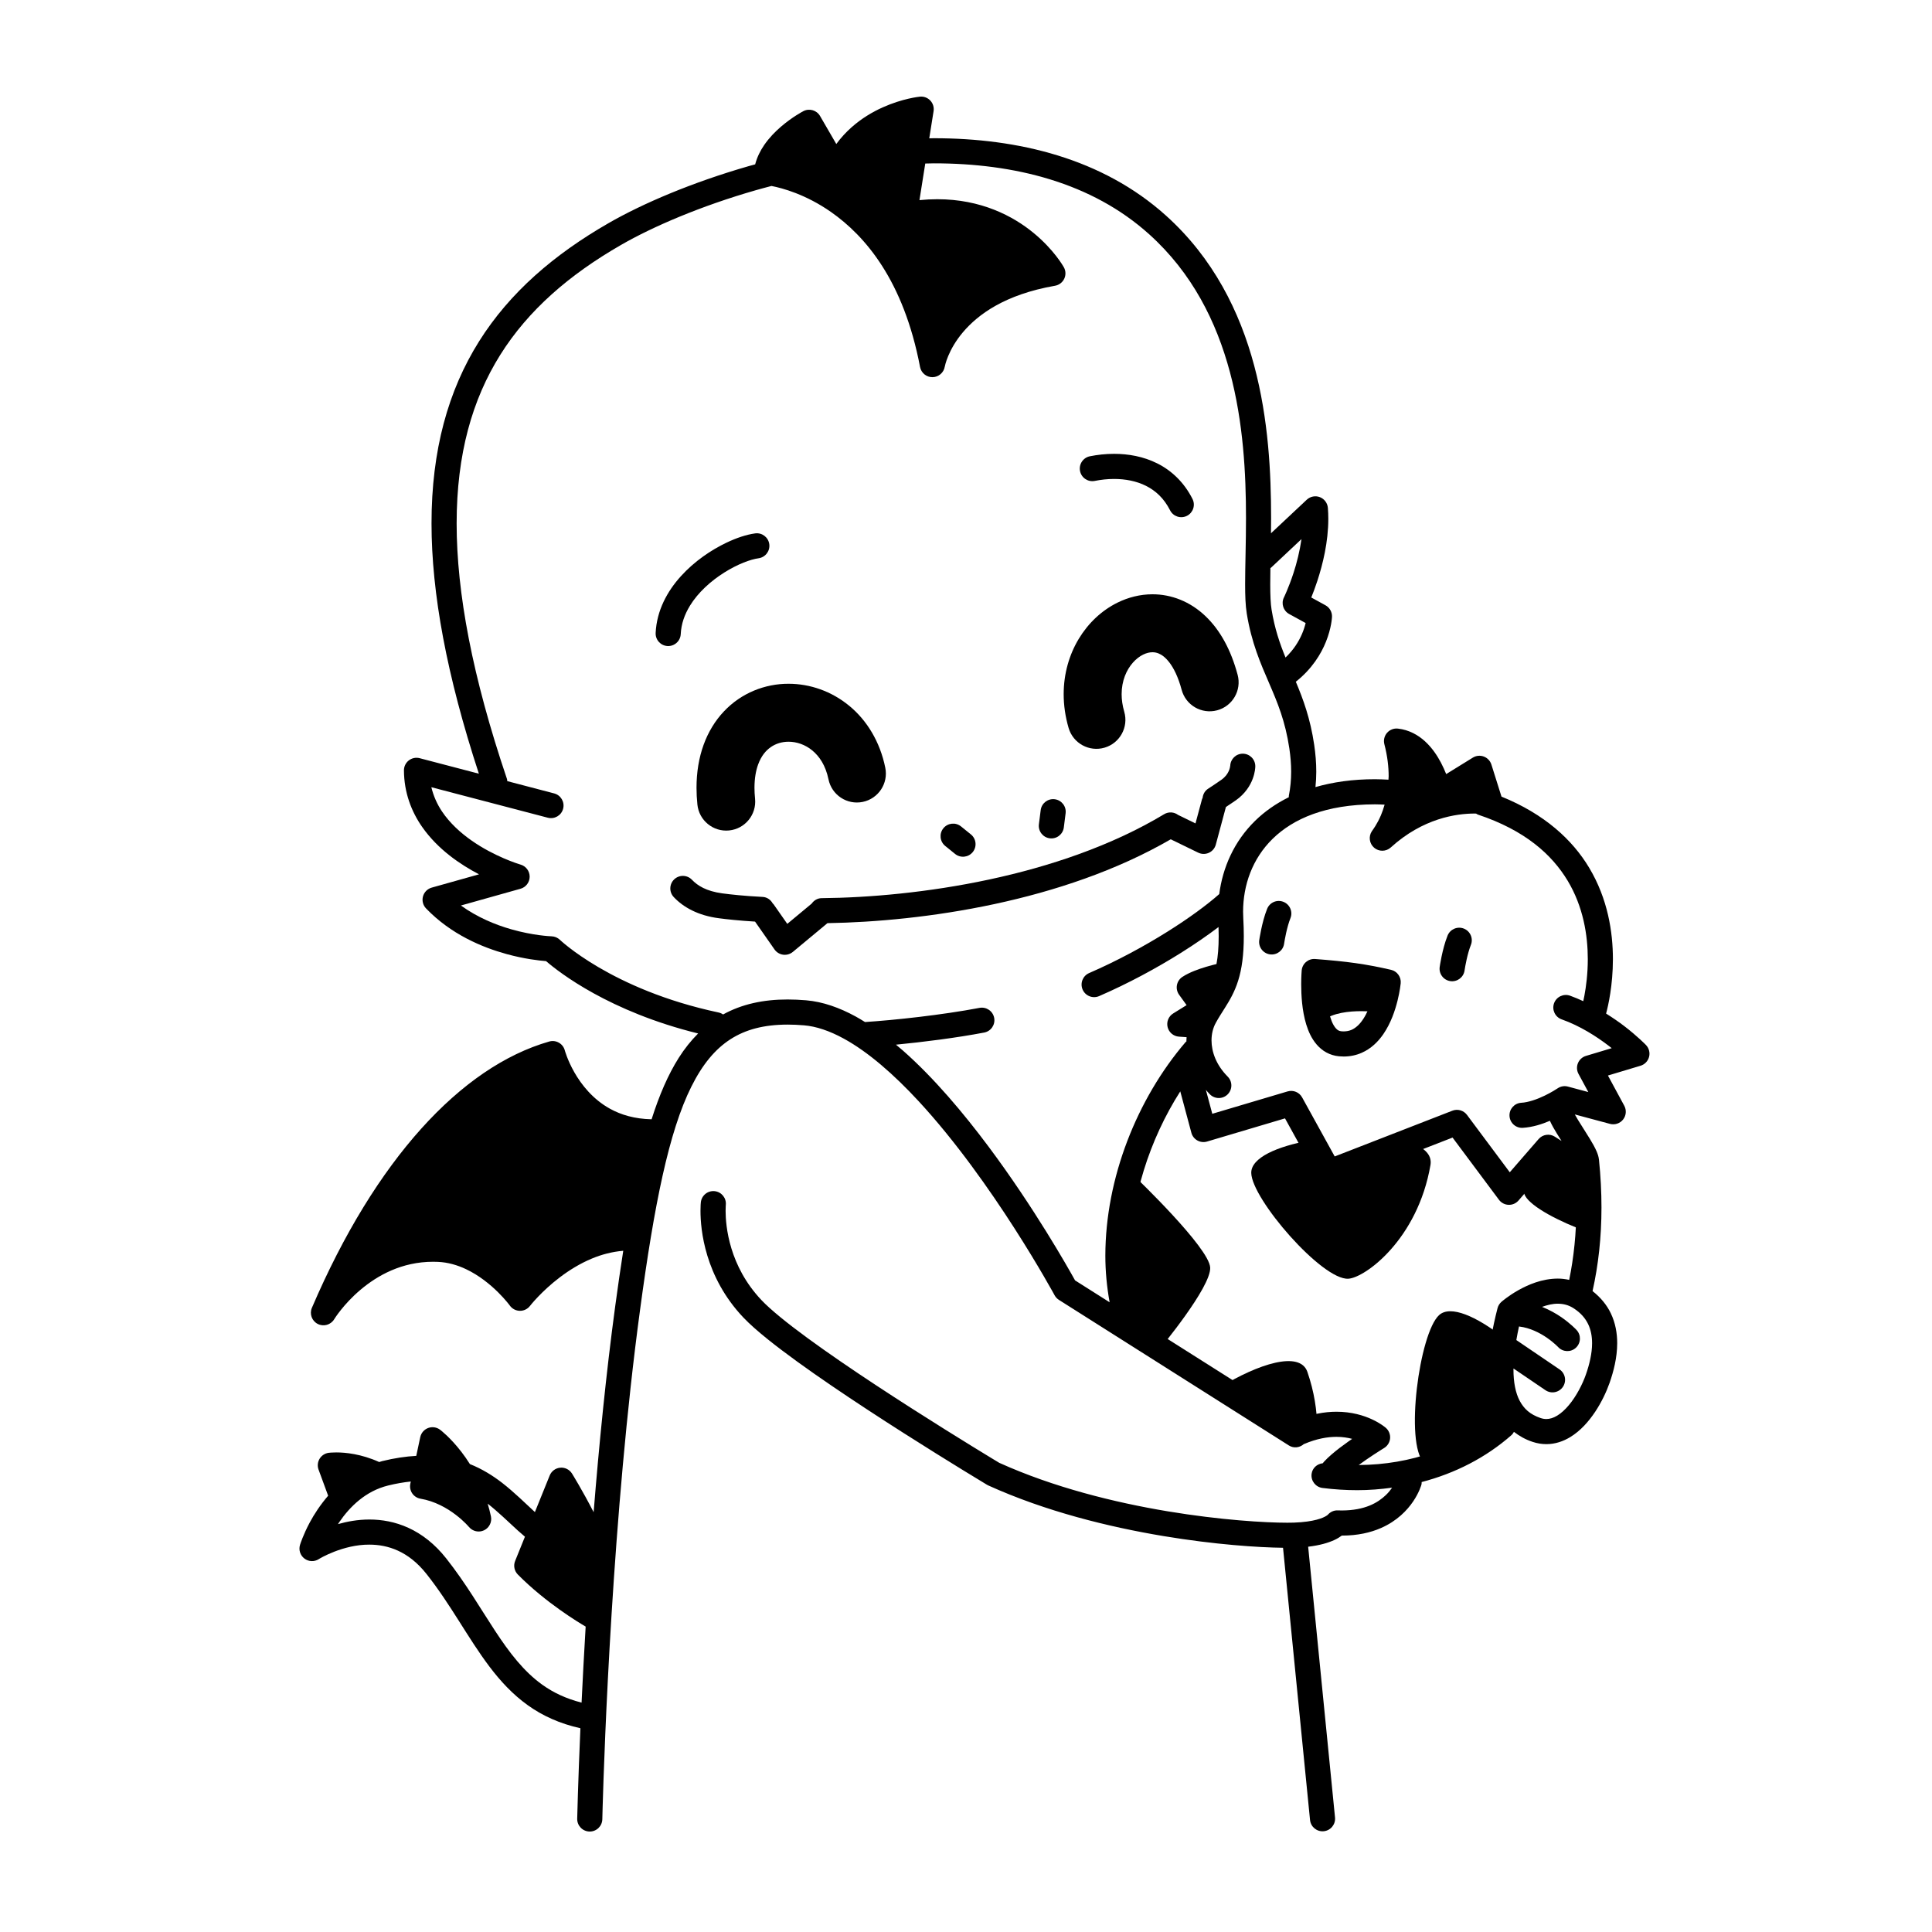 <svg width="200" height="200" viewBox="0 0 200 200" xmlns="http://www.w3.org/2000/svg"><g id="type=family, mode=light"><g id="Group 432527091"><g id="Frame" clip-path="url(#clip0_2150_4862)"><path id="Vector" d="M117.596 121.911C115.962 125.753 115.553 130.984 116.208 134.661C116.861 138.339 120.048 139.647 120.048 139.647C120.048 139.647 125.361 133.272 125.279 131.229C125.198 129.186 117.596 121.911 117.596 121.911Z"/><path id="Vector_2" d="M145.723 118.199L137.62 120.849L135.587 118.065C132.223 118.668 129.505 119.844 129.529 121.421C129.57 124.105 136.859 132.539 139.582 132.373C141.303 132.268 146.751 128.32 148.082 120.604C148.278 119.467 147.309 118.681 145.723 118.199Z"/><path id="Vector_3" d="M126.275 143.624L133.697 148.718L136.358 147.82C136.342 146.044 136.053 144.083 135.341 142.02C134.572 139.79 130.243 141.189 126.275 143.624Z"/><path id="Vector_4" d="M160.543 118.833C158.477 120.715 157.215 122.621 157.89 123.805C158.538 124.944 161.363 126.45 164.351 127.526L164.264 120.278L160.543 118.833Z"/><path id="Vector_5" d="M155.601 138.426C152.868 136.298 150.158 135.057 148.973 136.141C146.928 138.013 145.407 149.426 147.404 151.417C152.241 150.879 156.917 147.481 156.917 147.481C154.3 142.499 155.601 138.426 155.601 138.426Z"/><path id="Vector_6" d="M136.297 106.427C137.523 104.036 142.668 104.789 142.668 104.789L144.323 102.338L136.047 100.99L135.172 105.177L136.297 106.427Z"/><path id="Vector_7" d="M168.13 106.21C167.593 105.799 166.952 105.359 166.263 104.925C166.481 104.112 166.966 102.011 166.968 99.289C166.967 96.504 166.449 93.064 164.51 89.829C162.781 86.934 159.887 84.269 155.434 82.465L154.389 79.145C154.269 78.764 153.976 78.456 153.602 78.317C153.228 78.178 152.805 78.219 152.466 78.43L149.708 80.133C149.561 79.763 149.384 79.361 149.164 78.943C148.771 78.204 148.254 77.422 147.533 76.757C146.819 76.096 145.862 75.55 144.711 75.424C144.288 75.377 143.864 75.543 143.585 75.865C143.306 76.187 143.202 76.63 143.31 77.043C143.63 78.276 143.753 79.379 143.753 80.356C143.753 80.481 143.737 80.59 143.733 80.712C143.264 80.69 142.791 80.665 142.342 80.665C140.03 80.662 137.985 80.96 136.176 81.479C136.23 80.943 136.261 80.412 136.26 79.888C136.26 78.943 136.18 78.018 136.046 77.11C135.648 74.393 134.901 72.374 134.143 70.573C135.815 69.252 136.76 67.693 137.264 66.428C137.83 65.014 137.883 63.957 137.888 63.855C137.909 63.362 137.647 62.896 137.214 62.659L135.743 61.853C135.932 61.386 136.154 60.8 136.378 60.115C136.935 58.403 137.504 56.113 137.506 53.71C137.506 53.332 137.492 52.952 137.461 52.574C137.421 52.078 137.098 51.645 136.634 51.465C136.17 51.286 135.639 51.389 135.276 51.73L131.573 55.204C131.579 54.686 131.584 54.162 131.584 53.615C131.583 49 131.321 43.417 129.835 37.855C128.352 32.298 125.621 26.737 120.687 22.304C117.4 19.349 113.565 17.345 109.477 16.087C105.387 14.829 101.04 14.309 96.679 14.309C96.518 14.309 96.358 14.318 96.197 14.319L96.644 11.504C96.707 11.105 96.583 10.702 96.305 10.408C96.028 10.114 95.633 9.966 95.231 10.006C95.141 10.017 93.442 10.187 91.361 11.122C90.321 11.591 89.184 12.256 88.123 13.203C87.575 13.691 87.05 14.26 86.573 14.908L84.891 12.007C84.543 11.406 83.78 11.185 83.165 11.506C83.11 11.536 82.025 12.1 80.842 13.117C80.251 13.627 79.632 14.252 79.112 15.008C78.712 15.592 78.371 16.264 78.175 17.015C77.958 17.076 77.736 17.131 77.521 17.193C71.635 18.885 66.532 21.067 62.994 23.101C57.38 26.33 52.776 30.266 49.589 35.344C46.4 40.421 44.667 46.606 44.671 54.185C44.672 61.408 46.246 69.928 49.573 80.093L43.446 78.488C43.055 78.385 42.638 78.471 42.319 78.719C42 78.966 41.814 79.349 41.817 79.753C41.827 82.046 42.594 84.018 43.697 85.598C45.339 87.951 47.667 89.502 49.588 90.51L44.69 91.886C44.251 92.01 43.907 92.356 43.787 92.796C43.667 93.236 43.787 93.709 44.103 94.038C46.685 96.724 49.91 98.071 52.468 98.772C54.301 99.272 55.793 99.438 56.528 99.495C57.894 100.676 63.096 104.726 72.27 106.985C71.538 107.718 70.868 108.552 70.268 109.499C69.157 111.254 68.247 113.372 67.453 115.868C65.687 115.83 64.287 115.406 63.147 114.777C61.367 113.793 60.183 112.283 59.449 110.992C59.084 110.349 58.833 109.768 58.677 109.356C58.599 109.15 58.544 108.987 58.511 108.88L58.476 108.763L58.469 108.739L58.469 108.739C58.38 108.399 58.162 108.113 57.856 107.939C57.55 107.764 57.192 107.721 56.854 107.818C52.265 109.133 47.774 112.206 43.607 116.84C39.44 121.477 35.586 127.69 32.288 135.384C32.019 136.011 32.283 136.742 32.891 137.053C33.498 137.364 34.244 137.15 34.596 136.567L34.596 136.567C34.608 136.544 35.557 135.005 37.313 133.522C39.077 132.032 41.586 130.617 44.842 130.617C45.004 130.617 45.168 130.621 45.334 130.628C46.37 130.673 47.349 130.961 48.249 131.387C49.598 132.024 50.756 132.978 51.558 133.773C51.959 134.17 52.272 134.526 52.481 134.777C52.585 134.902 52.663 135.002 52.714 135.067L52.767 135.138L52.778 135.153C53.019 135.488 53.4 135.688 53.813 135.695C54.225 135.701 54.612 135.515 54.864 135.188H54.864L54.865 135.187H54.865C54.895 135.146 56.063 133.661 57.956 132.227C58.903 131.508 60.028 130.803 61.271 130.286C62.284 129.863 63.374 129.576 64.519 129.48C64.237 131.282 63.963 133.177 63.69 135.191C62.738 142.22 62.01 149.596 61.453 156.541C60.277 154.247 59.225 152.563 59.213 152.542C58.954 152.127 58.485 151.892 57.997 151.935C57.51 151.977 57.088 152.289 56.905 152.742L55.373 156.529C54.372 155.617 53.283 154.515 51.96 153.487C51.007 152.753 49.918 152.07 48.644 151.561C48.351 151.094 48.054 150.674 47.767 150.301C46.622 148.813 45.626 148.058 45.556 148.005C45.202 147.738 44.735 147.671 44.32 147.827C43.905 147.982 43.597 148.34 43.504 148.773L43.092 150.71C41.998 150.77 40.826 150.943 39.556 151.256C39.451 151.281 39.357 151.321 39.255 151.349C37.39 150.505 35.734 150.354 34.812 150.354C34.354 150.354 34.073 150.389 34.023 150.395C33.632 150.448 33.287 150.675 33.083 151.013C32.88 151.351 32.84 151.762 32.976 152.132L33.97 154.836C33.155 155.784 32.522 156.755 32.074 157.591C31.378 158.892 31.076 159.866 31.058 159.923C30.897 160.445 31.079 161.011 31.514 161.341C31.948 161.671 32.54 161.694 32.999 161.401L32.999 161.402C33.051 161.356 35.505 159.882 38.234 159.9C39.205 159.9 40.206 160.072 41.199 160.527C42.192 160.983 43.192 161.724 44.156 162.942C46.672 166.118 48.421 169.549 50.675 172.536C51.804 174.026 53.071 175.405 54.644 176.53C56.151 177.61 57.946 178.432 60.083 178.906C59.834 184.645 59.753 188.262 59.752 188.271C59.736 188.989 60.306 189.584 61.023 189.6C61.741 189.616 62.336 189.047 62.352 188.329C62.352 188.328 62.362 187.887 62.385 187.06C62.55 181.274 63.397 156.722 66.266 135.54C67.724 124.717 69.243 117.142 71.564 112.498C72.722 110.172 74.04 108.6 75.612 107.585C77.186 106.574 79.072 106.07 81.536 106.066C82.075 106.066 82.639 106.091 83.231 106.141C84.498 106.247 85.883 106.717 87.331 107.508C89.864 108.887 92.552 111.24 95.1 113.999C98.929 118.138 102.464 123.175 105.024 127.166C106.305 129.162 107.345 130.897 108.062 132.13C108.421 132.747 108.7 133.238 108.888 133.574C108.982 133.742 109.053 133.871 109.101 133.957L109.171 134.085C109.275 134.278 109.433 134.447 109.619 134.564L133.427 149.635C133.93 149.953 134.555 149.865 134.978 149.486C134.988 149.481 135 149.484 135.011 149.479L135.011 149.479C136.319 148.924 137.427 148.742 138.351 148.742C138.978 148.742 139.515 148.83 139.976 148.951C139.858 149.032 139.74 149.114 139.619 149.199C139.016 149.625 138.385 150.096 137.834 150.574C137.558 150.814 137.301 151.055 137.07 151.307C137.02 151.362 136.976 151.42 136.929 151.476C136.345 151.54 135.853 151.971 135.776 152.579C135.686 153.292 136.189 153.942 136.902 154.033L136.902 154.033C138.113 154.187 139.318 154.263 140.51 154.263C141.728 154.264 142.927 154.163 144.11 154.004C143.943 154.247 143.736 154.508 143.471 154.763C142.633 155.56 141.322 156.352 138.919 156.364C138.778 156.364 138.63 156.36 138.479 156.355C138.071 156.339 137.688 156.523 137.432 156.835L137.426 156.829C137.426 156.829 137.389 156.867 137.285 156.931C136.977 157.123 136.053 157.548 133.951 157.621C133.761 157.627 133.529 157.631 133.261 157.631C131.024 157.632 126.359 157.365 120.864 156.448C115.385 155.536 109.066 153.975 103.438 151.429C103.317 151.356 103.046 151.193 102.638 150.945C100.675 149.753 95.693 146.698 90.703 143.411C88.209 141.768 85.713 140.067 83.599 138.518C81.489 136.975 79.747 135.561 78.838 134.598C77.153 132.821 76.228 130.914 75.715 129.236C75.203 127.561 75.114 126.12 75.114 125.344C75.114 125.134 75.121 124.974 75.127 124.87L75.134 124.759L75.136 124.738L75.135 124.738C75.21 124.025 74.695 123.386 73.982 123.309C73.269 123.232 72.627 123.749 72.551 124.463C72.546 124.503 72.514 124.818 72.514 125.344C72.515 126.314 72.621 128.004 73.228 129.995C73.834 131.983 74.949 134.277 76.952 136.387C77.606 137.075 78.469 137.831 79.498 138.658C83.092 141.542 88.735 145.281 93.51 148.326C98.282 151.367 102.168 153.699 102.174 153.703L102.306 153.772C108.249 156.467 114.786 158.07 120.437 159.013C125.783 159.903 130.296 160.195 132.819 160.225L135.614 188.403C135.685 189.117 136.322 189.639 137.036 189.568C137.75 189.497 138.272 188.861 138.201 188.146L135.42 160.116C136.634 159.973 137.506 159.71 138.136 159.419C138.46 159.27 138.7 159.114 138.903 158.963C138.908 158.963 138.914 158.964 138.919 158.964C140.526 158.964 141.875 158.659 142.972 158.175C144.622 157.451 145.674 156.342 146.292 155.424C146.913 154.502 147.124 153.765 147.152 153.668C147.175 153.585 147.163 153.504 147.169 153.421C150.636 152.517 153.821 150.89 156.464 148.566C156.575 148.468 156.653 148.348 156.722 148.225C157.283 148.657 157.92 149.022 158.659 149.263C159.13 149.42 159.61 149.497 160.077 149.497C160.995 149.498 161.84 149.202 162.553 148.766C163.626 148.109 164.457 147.156 165.128 146.154C165.796 145.148 166.297 144.084 166.629 143.141C167.032 141.977 167.409 140.562 167.412 139.048C167.412 138.035 167.237 136.968 166.75 135.952C166.346 135.105 165.708 134.318 164.86 133.653C165.459 130.974 165.784 128.085 165.784 124.996C165.784 123.401 165.699 121.753 165.526 120.058C165.486 119.709 165.392 119.462 165.289 119.21C165.104 118.778 164.859 118.352 164.587 117.902C164.181 117.232 163.711 116.524 163.344 115.919C163.22 115.716 163.116 115.533 163.024 115.366L166.665 116.343C167.165 116.477 167.702 116.299 168.022 115.893C168.343 115.487 168.392 114.924 168.146 114.469L166.453 111.338L169.827 110.325C170.26 110.196 170.596 109.847 170.711 109.41C170.826 108.973 170.703 108.504 170.39 108.178C170.357 108.145 169.519 107.276 168.13 106.21ZM60.204 176.255C58.602 175.844 57.291 175.225 56.156 174.415C54.224 173.036 52.735 171.089 51.233 168.797C49.73 166.511 48.225 163.9 46.196 161.33C45.006 159.82 43.659 158.792 42.282 158.163C40.906 157.532 39.513 157.299 38.234 157.3C37.03 157.301 35.94 157.508 34.989 157.775C35.033 157.709 35.071 157.644 35.117 157.577C35.659 156.781 36.349 155.966 37.188 155.289C38.029 154.61 39.01 154.068 40.177 153.78C41.026 153.571 41.801 153.442 42.525 153.366L42.477 153.592C42.404 153.937 42.475 154.303 42.673 154.594C42.871 154.886 43.185 155.087 43.533 155.146C45.001 155.39 46.277 156.12 47.177 156.809C47.627 157.151 47.98 157.479 48.215 157.716C48.333 157.834 48.421 157.928 48.476 157.991L48.535 158.058L48.546 158.07L48.547 158.07C48.925 158.529 49.573 158.673 50.11 158.416C50.648 158.159 50.943 157.563 50.822 156.979C50.727 156.519 50.61 156.082 50.485 155.657C51.563 156.506 52.557 157.479 53.587 158.422C53.833 158.646 54.086 158.864 54.342 159.079L53.325 161.593C53.131 162.073 53.242 162.625 53.605 162.993C56.513 165.932 59.933 167.978 60.627 168.384C60.458 171.224 60.317 173.878 60.204 176.255ZM131.512 58.806C131.532 58.789 131.558 58.784 131.578 58.766L134.73 55.807C134.544 57.081 134.235 58.307 133.906 59.308C133.654 60.082 133.4 60.727 133.212 61.173C133.118 61.397 133.04 61.57 132.987 61.685L132.928 61.813L132.914 61.843L132.911 61.848C132.604 62.471 132.844 63.228 133.453 63.562L135.159 64.497C135.081 64.82 134.961 65.218 134.768 65.659C134.44 66.409 133.923 67.263 133.077 68.066C132.477 66.597 131.955 65.081 131.631 63.096C131.534 62.516 131.493 61.591 131.495 60.454C131.495 59.949 131.502 59.392 131.512 58.806ZM111.291 132.546C110.518 131.151 107.052 125.026 102.381 118.759C99.726 115.2 96.688 111.595 93.491 108.771C93.245 108.554 92.997 108.351 92.749 108.144C95.594 107.868 98.981 107.44 101.882 106.89C102.588 106.756 103.051 106.076 102.917 105.37C102.783 104.665 102.103 104.202 101.398 104.335C97.526 105.071 92.57 105.605 89.546 105.801C89.224 105.602 88.901 105.403 88.577 105.226C86.903 104.313 85.19 103.699 83.449 103.55C82.792 103.495 82.155 103.466 81.536 103.466C79.01 103.463 76.775 103.955 74.854 105.017C74.715 104.92 74.555 104.848 74.379 104.811C68.803 103.627 64.673 101.72 61.947 100.122C60.584 99.322 59.573 98.6 58.91 98.085C58.579 97.828 58.334 97.622 58.177 97.484L58.005 97.331L57.968 97.297L57.962 97.291L57.962 97.291C57.727 97.065 57.419 96.935 57.093 96.926L57.085 96.926C56.94 96.922 55.171 96.841 52.938 96.204C51.291 95.736 49.409 94.964 47.713 93.737L53.882 92.004C54.442 91.847 54.829 91.337 54.831 90.755C54.832 90.174 54.447 89.662 53.889 89.502L53.873 89.498C53.646 89.433 51.166 88.656 48.842 87.03C47.679 86.22 46.561 85.204 45.753 83.999C45.248 83.243 44.877 82.41 44.652 81.492L56.708 84.65C57.403 84.831 58.113 84.416 58.295 83.721C58.477 83.027 58.061 82.316 57.367 82.134L57.367 82.134L52.511 80.862C52.5 80.79 52.508 80.719 52.484 80.647L52.484 80.647C48.893 70.038 47.27 61.346 47.271 54.185C47.275 46.992 48.889 41.357 51.791 36.727C54.697 32.098 58.928 28.441 64.29 25.355C67.591 23.454 72.545 21.326 78.239 19.692C78.771 19.539 79.317 19.395 79.862 19.251C80.976 19.466 83.406 20.113 86.028 21.947C89.569 24.432 93.534 29.031 95.243 37.987C95.36 38.608 95.908 39.055 96.54 39.045C97.169 39.036 97.699 38.576 97.801 37.956L97.803 37.956C97.815 37.886 98.133 36.228 99.681 34.395C101.235 32.564 104.006 30.491 109.216 29.58C109.632 29.508 109.986 29.239 110.168 28.858C110.349 28.478 110.335 28.033 110.129 27.665C110.075 27.571 109.106 25.848 106.986 24.106C104.873 22.366 101.559 20.619 97.012 20.623C96.423 20.623 95.811 20.656 95.182 20.717L95.783 16.928C96.082 16.923 96.381 16.909 96.679 16.909C100.834 16.908 104.927 17.406 108.712 18.572C112.499 19.738 115.975 21.566 118.949 24.238C123.424 28.262 125.926 33.308 127.323 38.527C128.719 43.741 128.986 49.102 128.985 53.615C128.985 56.237 128.895 58.569 128.895 60.454C128.896 61.65 128.927 62.659 129.065 63.514C129.557 66.556 130.508 68.706 131.378 70.721C132.251 72.745 133.051 74.64 133.474 77.489C133.592 78.294 133.661 79.091 133.661 79.888C133.66 80.715 133.587 81.541 133.419 82.384C133.409 82.433 133.423 82.478 133.419 82.526C132.068 83.194 130.902 84.017 129.932 84.967C127.74 87.109 126.572 89.817 126.216 92.554C124.976 93.653 123.096 95.043 120.855 96.445C118.454 97.951 115.64 99.477 112.748 100.73C112.089 101.016 111.787 101.781 112.072 102.44C112.358 103.099 113.123 103.402 113.782 103.116L113.782 103.116C116.815 101.801 119.731 100.218 122.236 98.649C123.699 97.731 125.014 96.823 126.141 95.967C126.151 96.297 126.158 96.614 126.158 96.909C126.158 98.099 126.073 99.015 125.937 99.749C125.933 99.767 125.929 99.781 125.925 99.799C125.669 99.86 125.303 99.953 124.873 100.081C124.486 100.196 124.057 100.337 123.633 100.506C123.207 100.678 122.788 100.872 122.393 101.133C122.1 101.329 121.897 101.637 121.834 101.984C121.772 102.33 121.853 102.69 122.06 102.976L122.836 104.051L121.449 104.911C120.968 105.208 120.736 105.778 120.871 106.327C121.006 106.876 121.477 107.272 122.041 107.313L122.836 107.369C122.831 107.48 122.817 107.589 122.817 107.701C122.817 107.735 122.821 107.769 122.822 107.803C122.797 107.828 122.764 107.839 122.741 107.866L122.741 107.866C117.692 113.759 114.435 121.971 114.425 129.979C114.425 131.607 114.58 133.222 114.868 134.811L111.291 132.546ZM164.405 137.076C164.688 137.667 164.811 138.33 164.812 139.048C164.814 140.115 164.526 141.28 164.174 142.283C163.832 143.27 163.186 144.536 162.407 145.462C162.019 145.926 161.601 146.304 161.202 146.545C160.8 146.787 160.438 146.896 160.077 146.897C159.891 146.897 159.698 146.868 159.481 146.796C158.373 146.414 157.769 145.842 157.323 145.021C156.886 144.2 156.671 143.073 156.673 141.765C156.673 141.733 156.678 141.698 156.678 141.666L159.986 143.913C160.58 144.316 161.388 144.161 161.791 143.568C162.195 142.974 162.04 142.165 161.446 141.762L156.972 138.723C156.972 138.722 156.971 138.722 156.971 138.722C157.051 138.253 157.143 137.783 157.248 137.311C157.261 137.313 157.27 137.322 157.283 137.323L157.283 137.323C158.376 137.452 159.408 137.978 160.152 138.495C160.523 138.752 160.821 139.002 161.02 139.182C161.12 139.272 161.195 139.344 161.242 139.391L161.291 139.441L161.3 139.45L161.3 139.45C161.788 139.974 162.607 140.007 163.134 139.521C163.662 139.034 163.695 138.212 163.208 137.684C163.162 137.636 162.596 137.025 161.63 136.356C161.091 135.985 160.412 135.6 159.633 135.287C160.172 135.091 160.736 134.955 161.265 134.959C161.845 134.963 162.373 135.089 162.917 135.441C163.678 135.942 164.118 136.485 164.405 137.076ZM163.069 121.995C163.137 123.015 163.184 124.021 163.184 124.996C163.184 127.679 162.917 130.175 162.443 132.492C162.045 132.409 161.648 132.358 161.265 132.359C159.615 132.367 158.194 132.991 157.16 133.571C156.126 134.158 155.473 134.729 155.428 134.767C155.232 134.938 155.089 135.17 155.024 135.422C154.503 137.459 154.075 139.661 154.073 141.765C154.075 143.337 154.311 144.876 155.023 146.234C155.052 146.291 155.096 146.339 155.127 146.395C154.993 146.449 154.861 146.513 154.746 146.614C151.045 149.873 146.048 151.626 140.654 151.658C141.191 151.264 141.748 150.884 142.21 150.582C142.524 150.375 142.794 150.204 142.984 150.084C143.08 150.025 143.155 149.978 143.206 149.947L143.28 149.901C143.633 149.687 143.866 149.313 143.902 148.902C143.938 148.491 143.773 148.082 143.463 147.811C143.392 147.749 142.911 147.34 142.045 146.937C141.182 146.534 139.925 146.141 138.351 146.142C137.123 146.141 135.706 146.392 134.163 147.023L118.012 136.801C117.349 134.627 117.025 132.329 117.025 129.979C117.017 124.114 118.995 117.967 122.182 112.979L123.33 117.262C123.421 117.603 123.643 117.889 123.951 118.061C124.258 118.232 124.618 118.273 124.956 118.172L133.024 115.774L136.441 121.967C136.756 122.537 137.444 122.787 138.05 122.551L150.369 117.761L155.172 124.201C155.408 124.518 155.771 124.709 156.166 124.723C156.561 124.738 156.937 124.574 157.196 124.276L160.504 120.465L162.624 121.822C162.764 121.911 162.915 121.964 163.069 121.995ZM164.176 109.307C163.803 109.419 163.498 109.695 163.349 110.056C163.2 110.416 163.221 110.827 163.407 111.17L164.422 113.049L162.313 112.483C161.945 112.384 161.556 112.45 161.242 112.666V112.666C161.208 112.689 160.655 113.058 159.906 113.419C159.162 113.784 158.207 114.122 157.485 114.158C156.769 114.2 156.222 114.815 156.264 115.532C156.306 116.249 156.922 116.795 157.639 116.753C158.676 116.686 159.634 116.372 160.448 116.024C160.454 116.038 160.458 116.051 160.464 116.064C160.656 116.489 160.906 116.917 161.181 117.366C161.332 117.613 161.492 117.863 161.651 118.112L160.96 117.67C160.418 117.323 159.699 117.427 159.278 117.913L156.291 121.353L151.862 115.413C151.512 114.945 150.894 114.767 150.349 114.979L138.168 119.715L134.795 113.602C134.499 113.065 133.873 112.809 133.286 112.984L125.495 115.299L124.833 112.826C124.967 112.98 125.099 113.135 125.247 113.283C125.752 113.793 126.576 113.796 127.085 113.29C127.595 112.784 127.598 111.961 127.092 111.452L127.092 111.451C125.892 110.24 125.419 108.884 125.416 107.701C125.416 107.017 125.578 106.397 125.848 105.904C126.15 105.351 126.467 104.866 126.796 104.344C127.288 103.565 127.811 102.685 128.178 101.504C128.548 100.322 128.759 98.875 128.758 96.909C128.758 96.332 128.74 95.709 128.703 95.033C128.69 94.814 128.684 94.596 128.684 94.379C128.687 91.64 129.631 88.898 131.75 86.826C133.87 84.758 137.228 83.272 142.342 83.265C142.661 83.265 143.003 83.286 143.335 83.298C143.216 83.704 143.088 84.083 142.952 84.399C142.749 84.872 142.542 85.243 142.378 85.508C142.295 85.641 142.224 85.747 142.167 85.83L142.015 86.047C141.651 86.592 141.751 87.327 142.248 87.754C142.744 88.181 143.486 88.171 143.97 87.731C145.652 86.204 147.344 85.335 148.858 84.836C150.372 84.339 151.709 84.218 152.643 84.218C152.704 84.218 152.749 84.222 152.806 84.223C152.868 84.255 152.918 84.303 152.986 84.325C157.891 85.957 160.654 88.472 162.281 91.167C163.902 93.865 164.368 96.819 164.368 99.289C164.368 100.812 164.191 102.141 164.015 103.078C163.975 103.289 163.937 103.472 163.899 103.641C163.456 103.439 163.005 103.241 162.531 103.073C161.854 102.834 161.111 103.189 160.872 103.866C160.633 104.543 160.988 105.286 161.666 105.525C163.56 106.192 165.302 107.315 166.547 108.273C166.651 108.353 166.747 108.429 166.844 108.506L164.176 109.307Z"/><path id="Vector_8" d="M151.542 96.129C150.875 95.863 150.119 96.187 149.852 96.853L149.852 96.853C149.56 97.588 149.368 98.374 149.235 98.999C149.105 99.622 149.04 100.075 149.037 100.095C148.935 100.806 149.429 101.464 150.14 101.566C150.851 101.667 151.509 101.173 151.611 100.463L151.62 100.402C151.643 100.249 151.713 99.826 151.825 99.326C151.936 98.827 152.093 98.248 152.266 97.819C152.533 97.153 152.208 96.396 151.542 96.129Z"/><path id="Vector_9" d="M132.862 93.359C132.196 93.092 131.439 93.416 131.173 94.083L131.172 94.083C130.88 94.818 130.688 95.604 130.556 96.229C130.425 96.851 130.36 97.305 130.357 97.324C130.255 98.035 130.749 98.694 131.46 98.795C132.171 98.897 132.83 98.403 132.931 97.692L132.94 97.631C132.964 97.479 133.034 97.055 133.145 96.555C133.256 96.057 133.414 95.477 133.586 95.049C133.853 94.382 133.529 93.626 132.862 93.359Z"/><path id="Vector_10" d="M143.998 100.395C141.372 99.79 139.457 99.53 136.146 99.276C135.434 99.222 134.814 99.747 134.751 100.459C134.749 100.486 134.699 101.059 134.699 101.898C134.703 103.013 134.776 104.583 135.222 106.054C135.45 106.789 135.771 107.515 136.311 108.141C136.581 108.452 136.911 108.735 137.302 108.949C137.692 109.163 138.142 109.303 138.612 109.346L138.615 109.347C138.776 109.361 138.938 109.37 139.101 109.37C139.773 109.371 140.408 109.231 140.967 108.984C141.949 108.551 142.67 107.825 143.199 107.058C143.994 105.899 144.415 104.609 144.671 103.593C144.923 102.577 144.996 101.832 145.001 101.788C145.063 101.139 144.632 100.541 143.998 100.395ZM141.641 104.505C141.357 105.174 140.977 105.785 140.556 106.174C140.125 106.564 139.72 106.761 139.101 106.77L138.856 106.758C138.725 106.744 138.638 106.715 138.55 106.668C138.401 106.587 138.225 106.421 138.048 106.111C137.782 105.654 137.568 104.913 137.453 104.134C137.338 103.386 137.303 102.609 137.3 101.982C139.251 102.156 140.639 102.348 142.215 102.67C142.095 103.213 141.912 103.875 141.641 104.505Z"/><path id="Vector_11" d="M124.036 88.266C124.387 88.437 124.789 88.442 125.144 88.28C125.499 88.118 125.759 87.811 125.86 87.434L126.906 83.541C127.248 83.314 127.592 83.088 127.929 82.852C128.897 82.176 129.423 81.312 129.676 80.632C129.933 79.949 129.946 79.442 129.948 79.335C129.956 78.617 129.379 78.029 128.662 78.022C127.953 78.015 127.376 78.578 127.354 79.283L127.349 79.283V79.284C127.347 79.317 127.323 79.549 127.198 79.824C127.071 80.101 126.864 80.421 126.438 80.722C125.983 81.04 125.524 81.35 125.06 81.651C124.718 81.872 124.533 82.228 124.493 82.604C124.477 82.647 124.445 82.679 124.433 82.724L124.433 82.724L123.757 85.239L121.962 84.366C121.551 84.055 120.979 84.004 120.511 84.286C115.104 87.542 108.679 89.705 102.383 91.051C96.088 92.398 89.924 92.933 85.056 92.977C84.62 92.981 84.256 93.212 84.023 93.542L81.499 95.639L80.076 93.603C80.054 93.572 80.02 93.556 79.996 93.528C79.786 93.149 79.41 92.871 78.945 92.848C77.024 92.75 75.635 92.595 74.755 92.478C73.119 92.253 72.222 91.689 71.635 91.078C71.141 90.557 70.318 90.534 69.797 91.028C69.275 91.521 69.253 92.344 69.747 92.865C70.746 93.93 72.292 94.78 74.412 95.055C75.242 95.166 76.507 95.303 78.162 95.404L80.177 98.287C80.384 98.584 80.71 98.782 81.069 98.831C81.428 98.879 81.795 98.773 82.073 98.542L85.658 95.564C90.597 95.483 96.672 94.931 102.927 93.593C109.18 92.254 115.595 90.126 121.195 86.884L124.036 88.266Z"/><path id="Vector_12" d="M108.675 86.782C109.387 86.872 110.037 86.367 110.127 85.655L110.312 84.189C110.401 83.477 109.897 82.827 109.184 82.737C108.472 82.647 107.822 83.152 107.732 83.864L107.547 85.33C107.458 86.043 107.963 86.693 108.675 86.782Z"/><path id="Vector_13" d="M98.871 88.399C99.43 88.85 100.248 88.764 100.7 88.206C101.151 87.647 101.065 86.829 100.506 86.377L99.485 85.551C98.927 85.1 98.108 85.186 97.656 85.744C97.205 86.302 97.291 87.121 97.85 87.573L98.871 88.399Z"/><path id="Vector_14" d="M72.835 77.108C72.351 78.446 72.103 79.939 72.103 81.555C72.103 82.117 72.133 82.694 72.194 83.286C72.361 84.934 73.833 86.135 75.481 85.968C77.13 85.8 78.33 84.328 78.163 82.68L78.163 82.68C78.122 82.279 78.103 81.904 78.103 81.555C78.104 80.549 78.257 79.759 78.477 79.148C78.815 78.232 79.279 77.699 79.803 77.332C80.329 76.972 80.953 76.784 81.631 76.783C82.463 76.782 83.349 77.077 84.091 77.689C84.829 78.307 85.461 79.223 85.765 80.675C86.097 82.299 87.682 83.346 89.305 83.014C90.929 82.682 91.976 81.097 91.644 79.474C91.1 76.781 89.728 74.552 87.907 73.06C86.089 71.562 83.862 70.783 81.631 70.783C79.217 70.775 76.746 71.725 74.941 73.642C74.04 74.594 73.317 75.771 72.835 77.108Z"/><path id="Vector_15" d="M114.34 77.399C115.931 76.935 116.845 75.27 116.382 73.68L116.382 73.679C116.191 73.023 116.111 72.418 116.111 71.862C116.112 70.471 116.609 69.349 117.279 68.592C117.612 68.215 117.985 67.937 118.338 67.764C118.693 67.591 119.019 67.52 119.305 67.52C119.521 67.521 119.719 67.557 119.933 67.643C120.249 67.774 120.629 68.021 121.066 68.594C121.499 69.164 121.967 70.071 122.323 71.407C122.75 73.008 124.394 73.959 125.995 73.532C127.596 73.104 128.547 71.46 128.12 69.859C127.432 67.29 126.322 65.236 124.773 63.765C124.002 63.033 123.123 62.461 122.187 62.083C121.252 61.703 120.266 61.519 119.305 61.52C118.024 61.52 116.793 61.838 115.693 62.379C114.041 63.193 112.661 64.499 111.676 66.128C110.692 67.757 110.111 69.729 110.111 71.862C110.111 72.997 110.276 74.173 110.621 75.356C111.084 76.947 112.749 77.862 114.34 77.399Z"/><path id="Vector_16" d="M70.47 65.641L70.47 65.641C70.52 64.595 70.862 63.62 71.422 62.705C72.257 61.336 73.596 60.134 74.968 59.273C75.653 58.841 76.343 58.493 76.965 58.242C77.585 57.992 78.143 57.842 78.52 57.793C79.231 57.697 79.731 57.044 79.636 56.332C79.541 55.62 78.888 55.121 78.176 55.216C77.277 55.339 76.275 55.67 75.205 56.177C73.608 56.94 71.883 58.102 70.477 59.657C69.079 61.205 67.984 63.189 67.873 65.518C67.839 66.235 68.392 66.844 69.11 66.878C69.827 66.912 70.436 66.358 70.47 65.641Z"/><path id="Vector_17" d="M113.335 49.783L113.335 49.783C113.962 49.657 114.643 49.581 115.33 49.581C116.483 49.581 117.642 49.795 118.636 50.296C119.632 50.802 120.484 51.568 121.126 52.826C121.45 53.466 122.232 53.723 122.873 53.399C123.513 53.074 123.77 52.292 123.446 51.652C122.568 49.908 121.252 48.695 119.804 47.973C118.355 47.246 116.795 46.982 115.33 46.981C114.454 46.982 113.608 47.076 112.824 47.233C112.12 47.375 111.664 48.06 111.805 48.764C111.946 49.468 112.631 49.924 113.335 49.783Z"/></g></g></g><defs><clipPath id="clip0_2150_4862"><rect width="139.753" height="179.6" transform="translate(31 10)"/></clipPath></defs></svg>